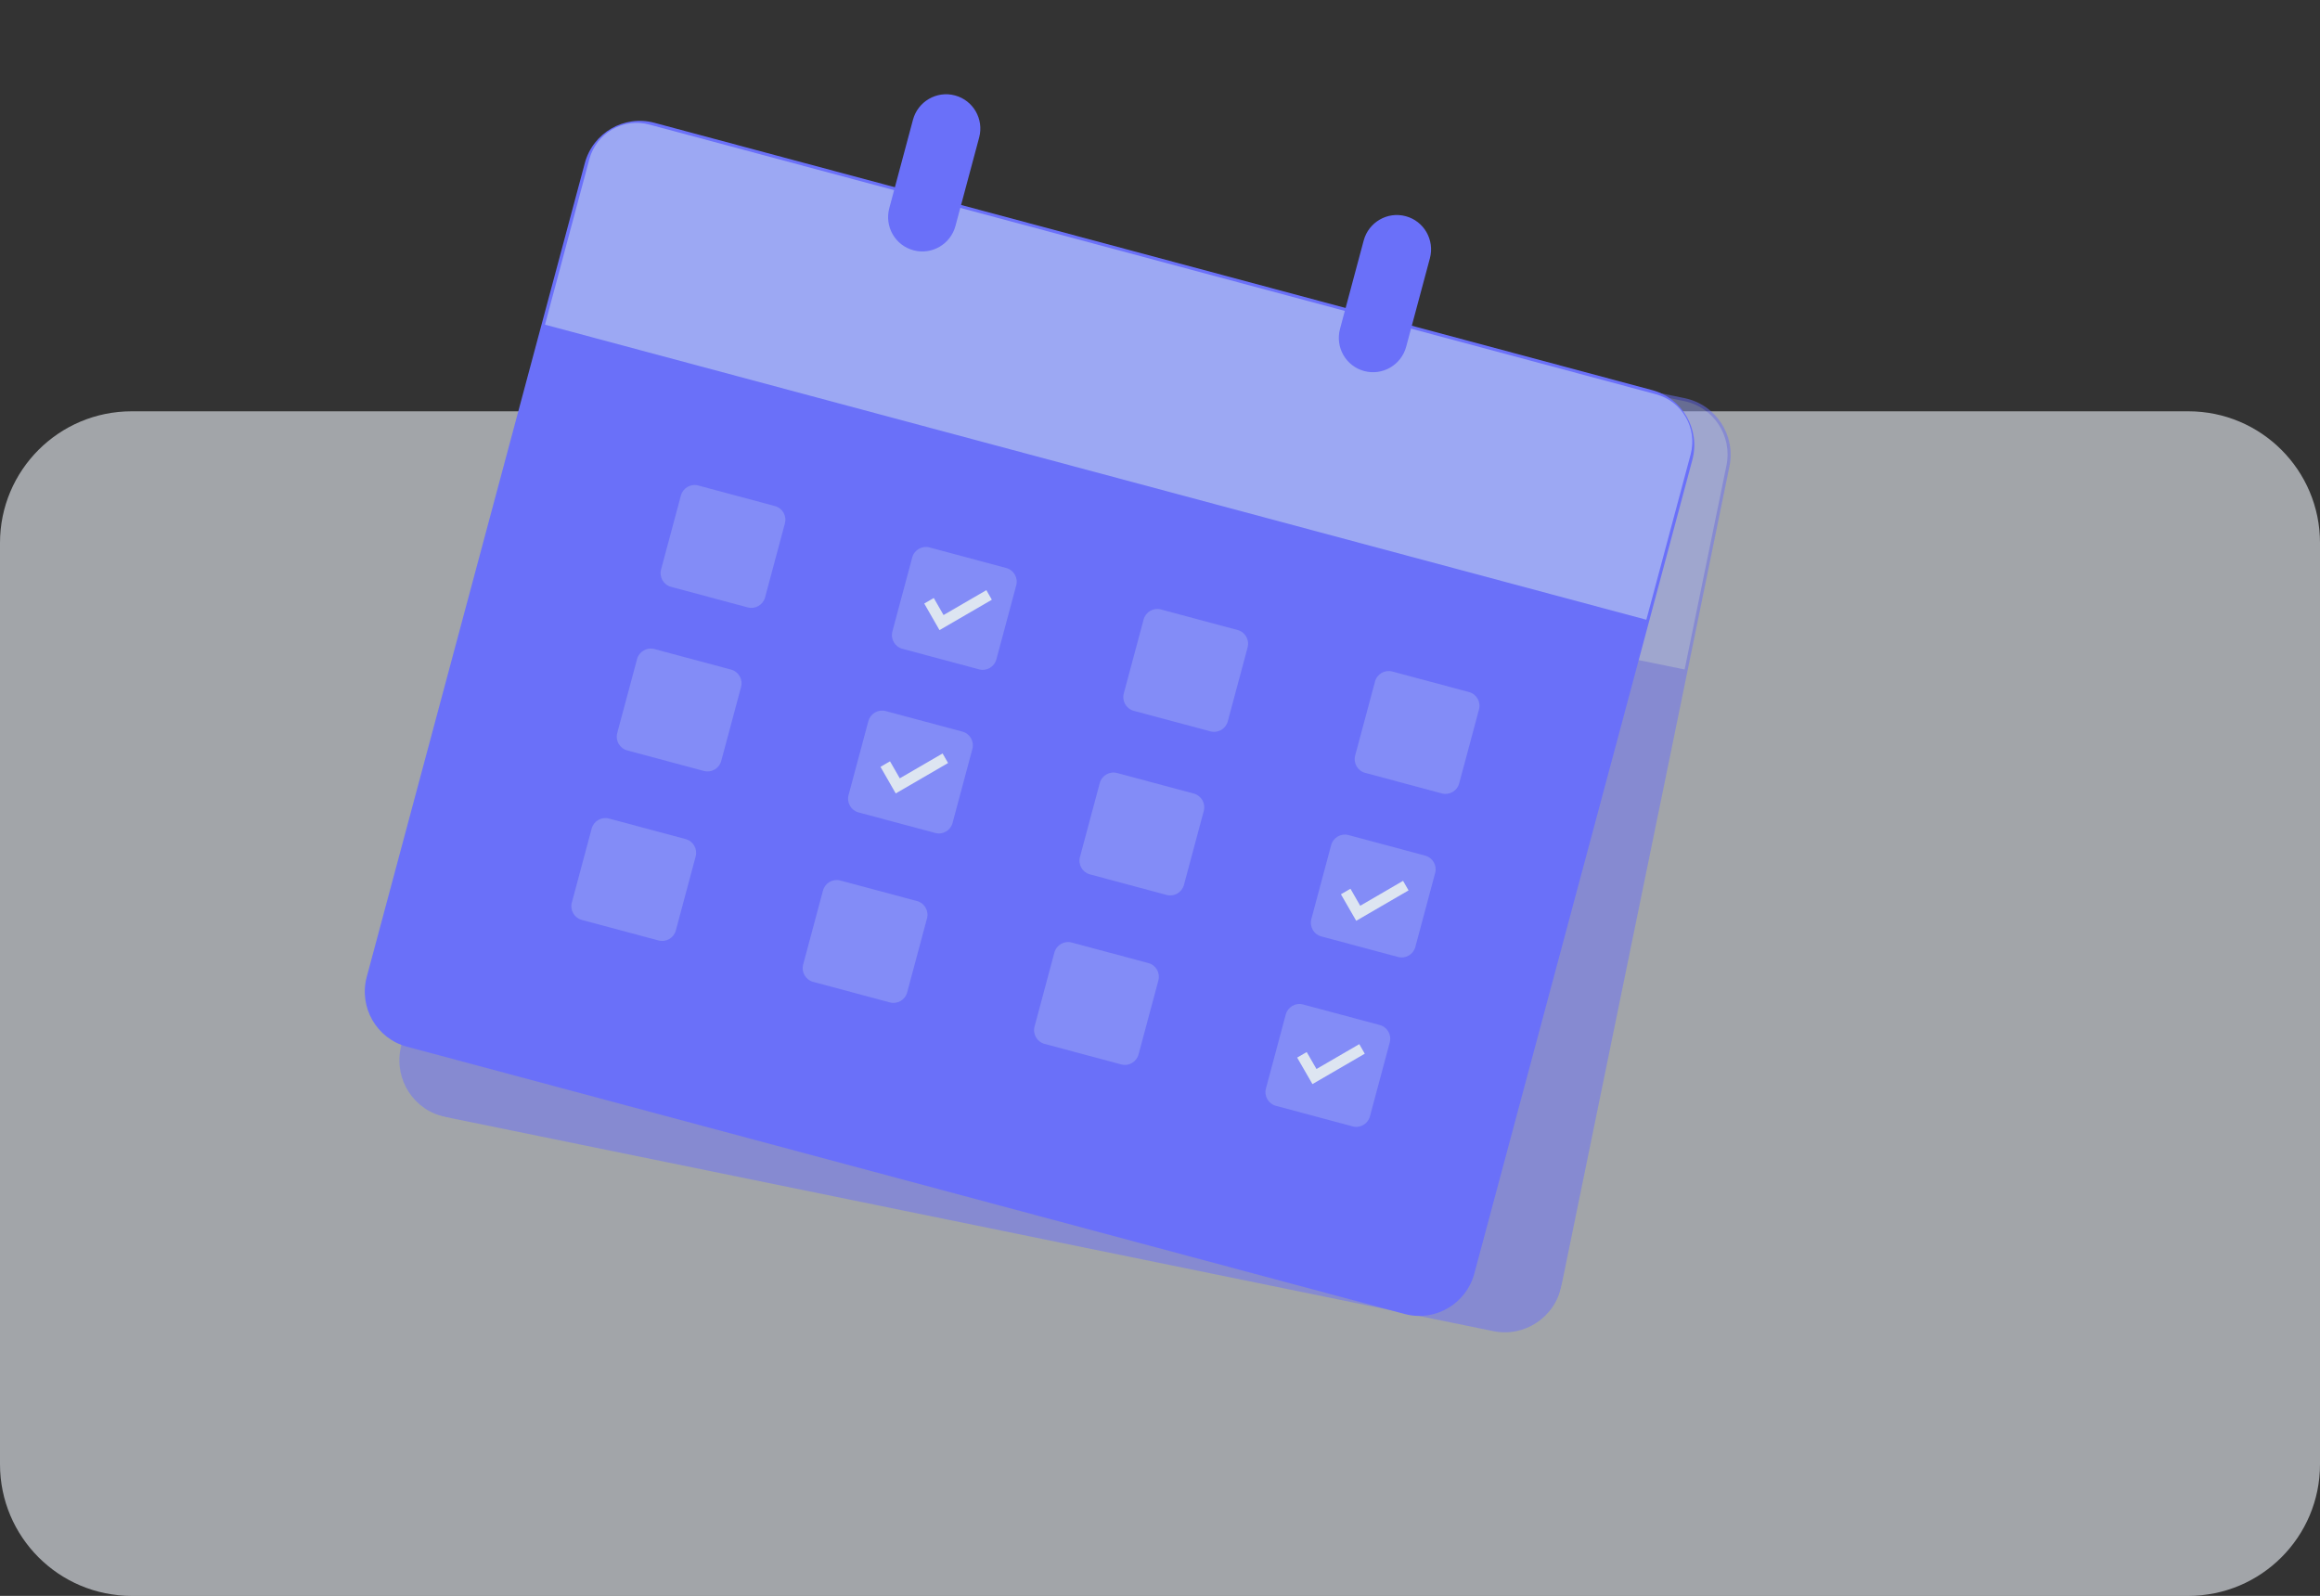 <svg width="141" height="97" viewBox="0 0 141 97" fill="none" xmlns="http://www.w3.org/2000/svg">
<rect x="0" y="0" width="141" height="97" fill="#333333" stroke="none"/>
<path opacity="0.6" d="M0 33C0 28.582 3.582 25 8 25H133C137.418 25 141 28.582 141 33V89C141 93.418 137.418 97 133 97H8C3.582 97 0 93.418 0 89V33Z" fill="#ECF1F9"/>
<g clip-path="url(#clip0_6919_2309)">
<g opacity="0.5">
<path d="M102.385 24.201L38.697 11.184C36.802 10.796 34.95 12.026 34.559 13.931L24.345 63.742C23.955 65.647 25.174 67.505 27.069 67.892L90.757 80.91C92.653 81.297 94.505 80.067 94.896 78.163L105.109 28.351C105.5 26.447 104.28 24.589 102.385 24.201Z" fill="#6A70F9"/>
<path opacity="0.5" d="M38.668 11.362L102.361 24.381C104.143 24.745 105.294 26.499 104.927 28.29L102.384 40.692L32.223 26.351L34.766 13.949C35.133 12.158 36.882 10.997 38.664 11.362L38.668 11.362Z" fill="#CEE0EF"/>
</g>
<path d="M100.416 23.713L39.773 7.464C37.931 6.97 36.036 8.071 35.54 9.922L22.29 59.372C21.794 61.224 22.885 63.124 24.727 63.618L85.37 79.867C87.212 80.361 89.106 79.26 89.603 77.409L102.853 27.958C103.349 26.107 102.258 24.206 100.416 23.713Z" fill="#6A70F9"/>
<path opacity="0.5" d="M39.458 7.57L100.653 23.967C102.239 24.392 103.177 26.028 102.75 27.621L100.058 37.669L33.122 19.733L35.814 9.686C36.241 8.092 37.872 7.145 39.458 7.57Z" fill="#CEE0EF"/>
<path d="M58.041 5.801L58.037 5.8C56.927 5.502 55.785 6.166 55.486 7.281L54.047 12.653C53.748 13.769 54.405 14.915 55.515 15.212L55.519 15.213C56.629 15.51 57.771 14.847 58.07 13.731L59.509 8.359C59.808 7.244 59.151 6.098 58.041 5.801Z" fill="#6A70F9"/>
<path d="M85.434 13.141L85.43 13.14C84.32 12.842 83.178 13.506 82.879 14.621L81.44 19.993C81.141 21.109 81.798 22.255 82.908 22.552L82.912 22.553C84.022 22.85 85.164 22.187 85.463 21.071L86.903 15.7C87.201 14.584 86.544 13.438 85.434 13.141Z" fill="#6A70F9"/>
<g opacity="0.5">
<path opacity="0.5" d="M47.097 30.759L42.434 29.509C41.976 29.386 41.505 29.66 41.382 30.12L40.177 34.614C40.054 35.075 40.325 35.547 40.783 35.669L45.447 36.919C45.904 37.042 46.375 36.768 46.498 36.308L47.703 31.813C47.826 31.353 47.555 30.881 47.097 30.759Z" fill="#CEE0EF"/>
<path opacity="0.5" d="M61.156 34.524L56.493 33.275C56.035 33.152 55.564 33.425 55.441 33.885L54.236 38.38C54.113 38.84 54.384 39.312 54.842 39.435L59.506 40.685C59.963 40.807 60.434 40.534 60.557 40.074L61.762 35.579C61.885 35.119 61.614 34.647 61.156 34.524Z" fill="#CEE0EF"/>
<path opacity="0.5" d="M75.219 38.294L70.556 37.044C70.098 36.921 69.627 37.195 69.504 37.655L68.299 42.15C68.176 42.61 68.447 43.082 68.905 43.205L73.569 44.454C74.026 44.577 74.497 44.303 74.62 43.843L75.825 39.349C75.948 38.889 75.677 38.416 75.219 38.294Z" fill="#CEE0EF"/>
<path opacity="0.5" d="M44.433 40.7L39.77 39.45C39.312 39.328 38.841 39.601 38.718 40.061L37.513 44.556C37.39 45.016 37.661 45.488 38.119 45.611L42.782 46.861C43.24 46.983 43.711 46.71 43.834 46.25L45.039 41.755C45.162 41.295 44.891 40.822 44.433 40.7Z" fill="#CEE0EF"/>
<path opacity="0.5" d="M58.492 44.469L53.828 43.22C53.37 43.097 52.9 43.371 52.776 43.831L51.572 48.325C51.449 48.785 51.72 49.258 52.177 49.38L56.841 50.63C57.299 50.753 57.77 50.479 57.893 50.019L59.097 45.524C59.221 45.064 58.949 44.592 58.492 44.469Z" fill="#CEE0EF"/>
<path opacity="0.5" d="M72.555 48.235L67.891 46.985C67.433 46.863 66.963 47.136 66.839 47.596L65.635 52.091C65.512 52.551 65.783 53.023 66.24 53.146L70.904 54.396C71.362 54.518 71.833 54.245 71.956 53.785L73.16 49.29C73.284 48.83 73.012 48.358 72.555 48.235Z" fill="#CEE0EF"/>
<path opacity="0.5" d="M89.282 42.065L84.619 40.816C84.161 40.693 83.69 40.966 83.567 41.426L82.362 45.921C82.239 46.381 82.51 46.853 82.968 46.976L87.632 48.226C88.089 48.348 88.56 48.075 88.683 47.615L89.888 43.12C90.011 42.66 89.74 42.188 89.282 42.065Z" fill="#CEE0EF"/>
<path opacity="0.5" d="M86.618 52.007L81.954 50.757C81.496 50.634 81.026 50.908 80.902 51.368L79.698 55.863C79.575 56.323 79.846 56.795 80.303 56.918L84.967 58.167C85.425 58.29 85.896 58.016 86.019 57.556L87.223 53.062C87.347 52.602 87.075 52.129 86.618 52.007Z" fill="#CEE0EF"/>
<path opacity="0.5" d="M41.674 51.003L37.01 49.753C36.553 49.63 36.082 49.904 35.959 50.364L34.754 54.859C34.631 55.319 34.902 55.791 35.359 55.914L40.023 57.163C40.481 57.286 40.952 57.012 41.075 56.552L42.279 52.058C42.403 51.598 42.132 51.125 41.674 51.003Z" fill="#CEE0EF"/>
<path opacity="0.5" d="M55.733 54.768L51.069 53.519C50.612 53.396 50.141 53.669 50.017 54.13L48.813 58.624C48.69 59.084 48.961 59.557 49.419 59.679L54.082 60.929C54.54 61.051 55.011 60.778 55.134 60.318L56.339 55.823C56.462 55.363 56.191 54.891 55.733 54.768Z" fill="#CEE0EF"/>
<path opacity="0.5" d="M69.796 58.538L65.132 57.288C64.675 57.166 64.204 57.439 64.081 57.899L62.876 62.394C62.753 62.854 63.024 63.326 63.482 63.449L68.145 64.698C68.603 64.821 69.074 64.547 69.197 64.088L70.401 59.593C70.525 59.133 70.254 58.66 69.796 58.538Z" fill="#CEE0EF"/>
<path opacity="0.5" d="M83.859 62.303L79.195 61.054C78.737 60.931 78.266 61.205 78.143 61.665L76.939 66.159C76.815 66.62 77.087 67.092 77.544 67.214L82.208 68.464C82.665 68.587 83.136 68.313 83.26 67.853L84.464 63.358C84.587 62.898 84.316 62.426 83.859 62.303Z" fill="#CEE0EF"/>
</g>
<path d="M57.099 38.3L56.172 36.684L56.751 36.348L57.345 37.383L59.947 35.871L60.28 36.453L57.099 38.3Z" fill="#DDE5F1"/>
<path d="M54.439 48.226L53.512 46.61L54.091 46.274L54.685 47.308L57.286 45.797L57.62 46.378L54.439 48.226Z" fill="#DDE5F1"/>
<path d="M82.425 55.968L81.496 54.356L82.076 54.02L82.669 55.054L85.272 53.539L85.606 54.12L82.425 55.968Z" fill="#DDE5F1"/>
<path d="M79.765 65.894L78.836 64.282L79.416 63.946L80.01 64.976L82.612 63.465L82.945 64.046L79.765 65.894Z" fill="#DDE5F1"/>
</g>
<defs>
<clipPath id="clip0_6919_2309">
<rect width="75" height="68" fill="white" transform="translate(38.078 0.453) rotate(15)"/>
</clipPath>
</defs>
</svg>
